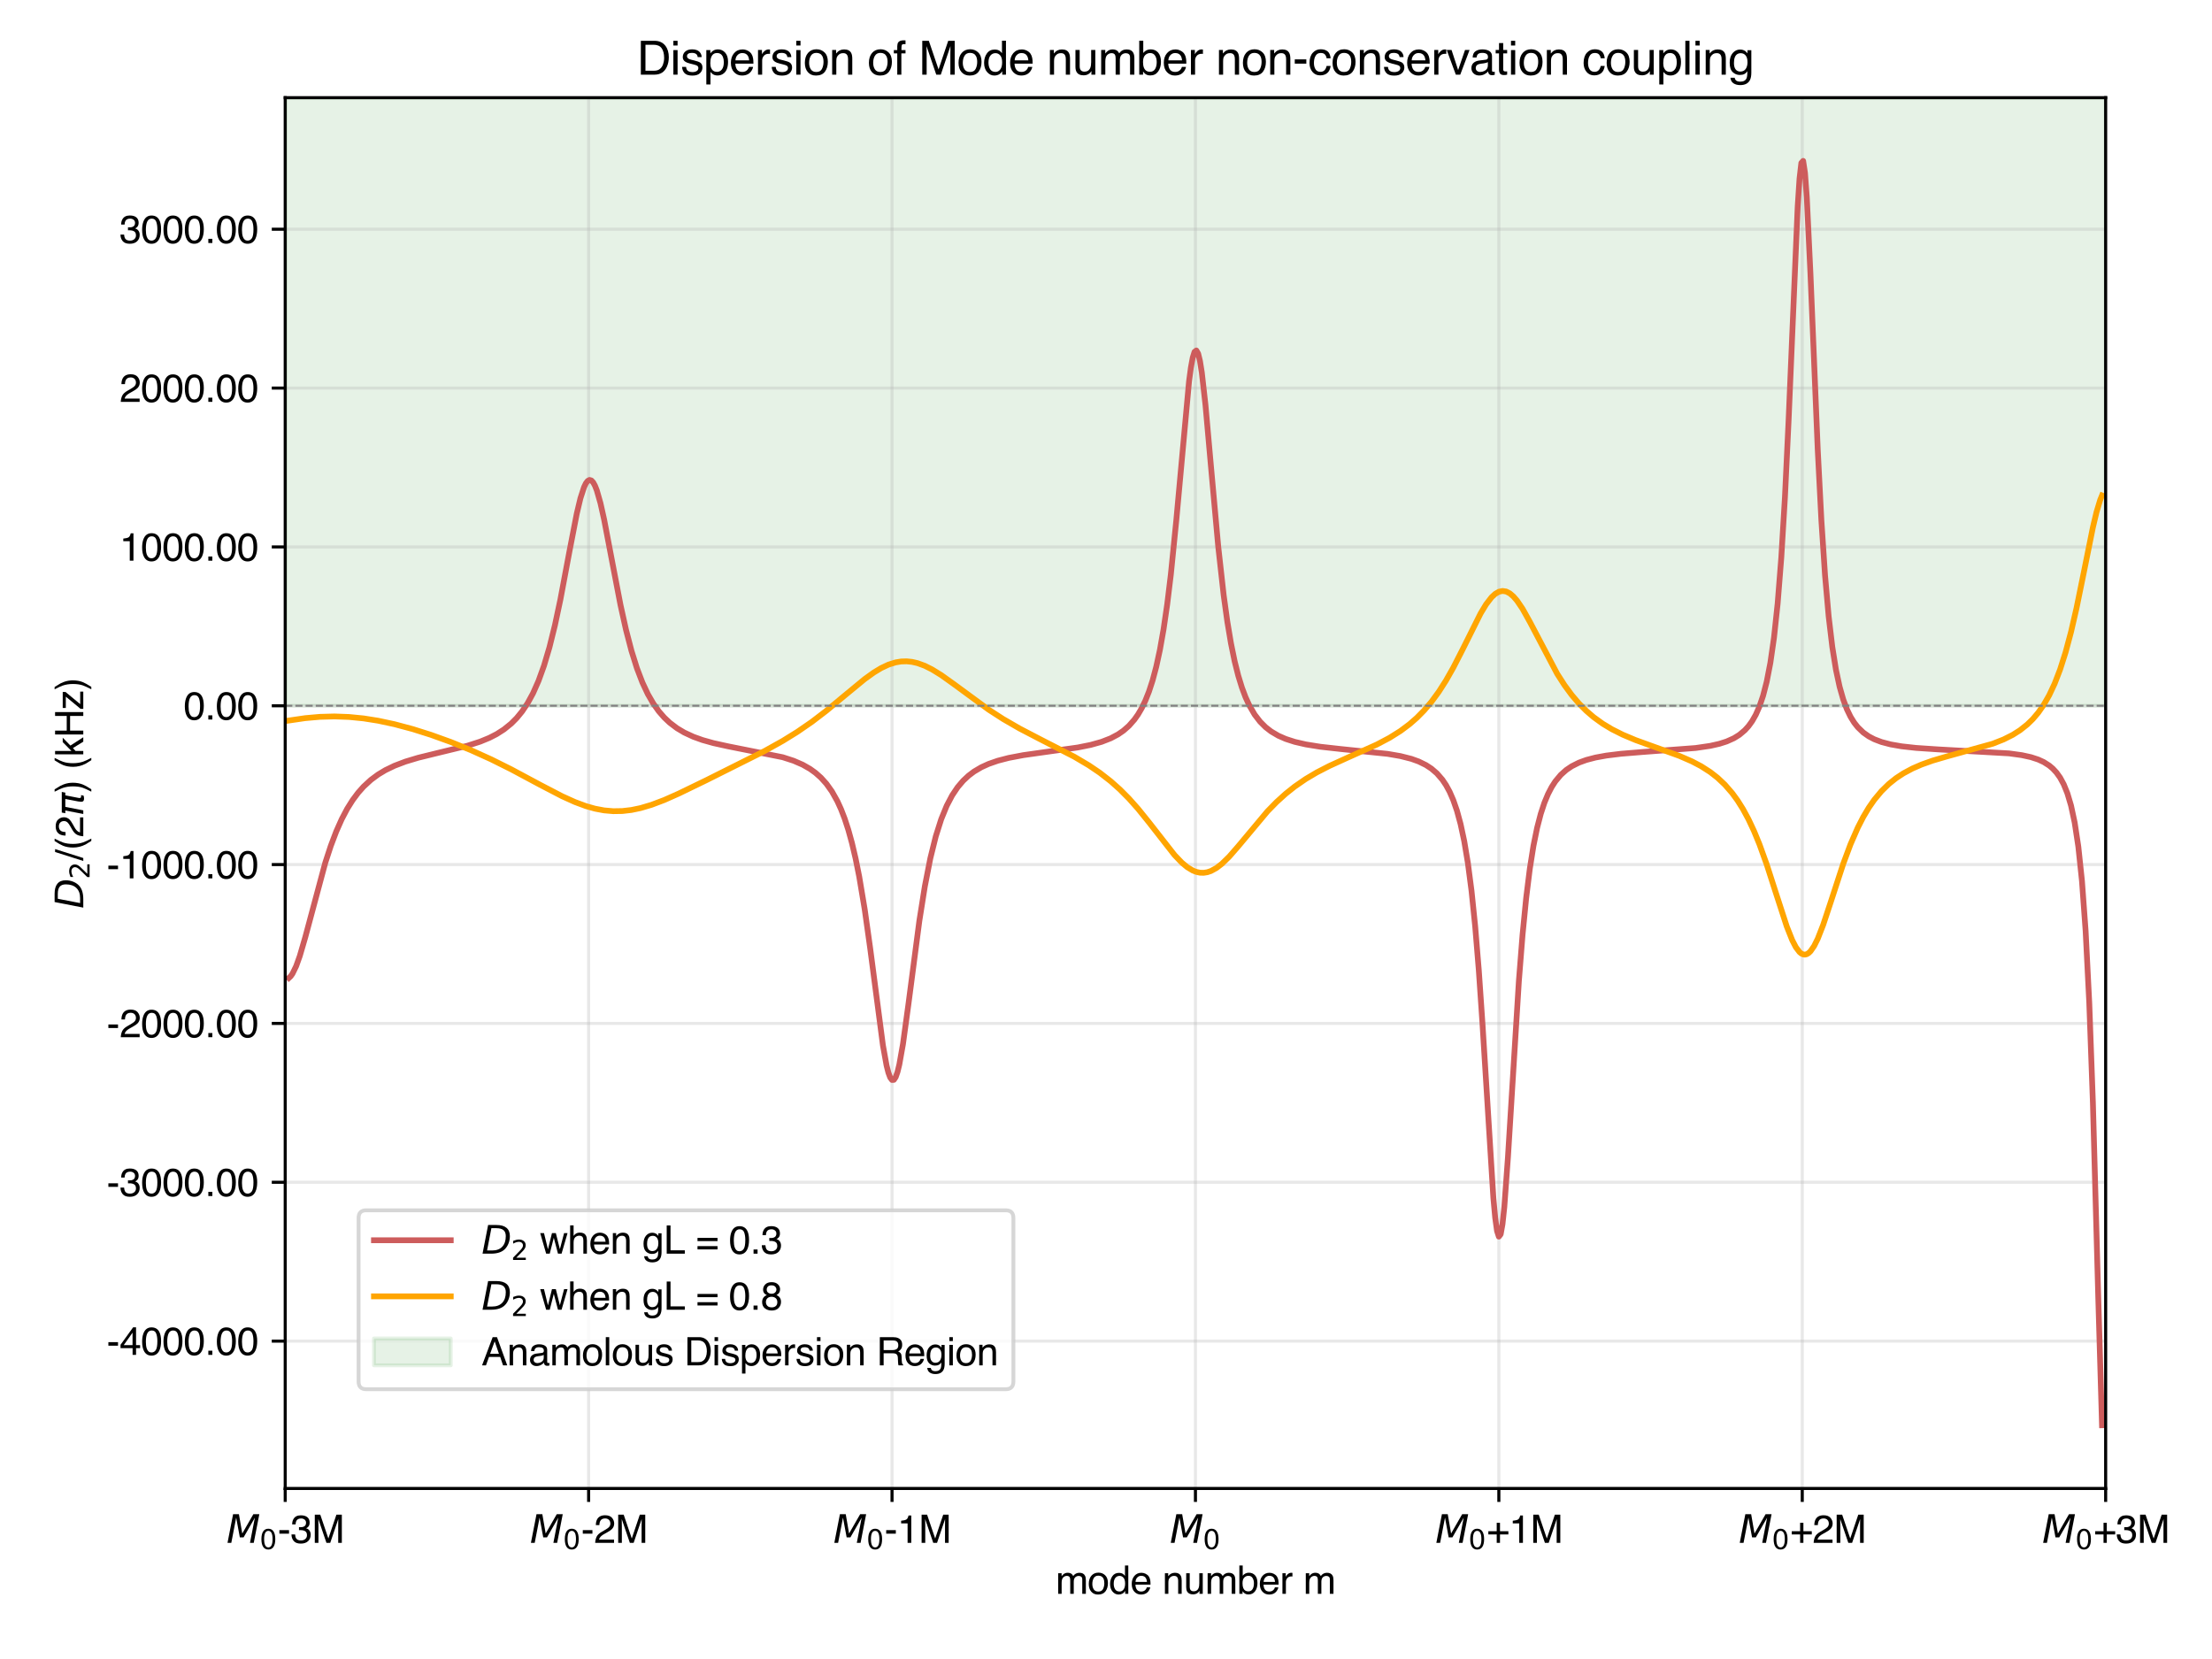 <?xml version="1.0" encoding="utf-8" standalone="no"?>
<!DOCTYPE svg PUBLIC "-//W3C//DTD SVG 1.1//EN"
  "http://www.w3.org/Graphics/SVG/1.1/DTD/svg11.dtd">
<svg xmlns:xlink="http://www.w3.org/1999/xlink" width="576pt" height="432pt" viewBox="0 0 576 432" xmlns="http://www.w3.org/2000/svg" version="1.1">
 <defs>
  <style type="text/css">*{stroke-linejoin: round; stroke-linecap: butt}</style>
 </defs>
 <g id="figure_1">
  <g id="patch_1">
   <path d="M 0 432 
L 576 432 
L 576 0 
L 0 0 
z
" style="fill: #ffffff"/>
  </g>
  <g id="axes_1">
   <g id="patch_2">
    <path d="M 74.27 387.592 
L 548.309 387.592 
L 548.309 25.44 
L 74.27 25.44 
z
" style="fill: #ffffff"/>
   </g>
   <g id="patch_3">
    <path d="M 74.27 183.776 
L 548.309 183.776 
L 548.309 25.44 
L 74.27 25.44 
z
" clip-path="url(#p2572f953d2)" style="fill: #008000; opacity: 0.1; stroke: #008000; stroke-linejoin: miter"/>
   </g>
   <g id="matplotlib.axis_1">
    <g id="xtick_1">
     <g id="line2d_1">
      <path d="M 74.27 387.592 
L 74.27 25.44 
" clip-path="url(#p2572f953d2)" style="fill: none; stroke: #b0b0b0; stroke-opacity: 0.3; stroke-width: 0.8; stroke-linecap: square"/>
     </g>
     <g id="line2d_2">
      <defs>
       <path id="m44425505e7" d="M 0 0 
L 0 3.5 
" style="stroke: #000000; stroke-width: 0.8"/>
      </defs>
      <g>
       <use xlink:href="#m44425505e7" x="74.27" y="387.592" style="stroke: #000000; stroke-width: 0.8"/>
      </g>
     </g>
     <g id="text_1">
      <!-- $M_0$-3M -->
      <g transform="translate(58.97 401.765) scale(0.1 -0.1)">
       <defs>
        <path id="DejaVuSans-Oblique-4d" d="M 1081 4666 
L 2028 4666 
L 2572 1522 
L 4378 4666 
L 5350 4666 
L 4441 0 
L 3828 0 
L 4622 4091 
L 2791 897 
L 2175 897 
L 1581 4103 
L 788 0 
L 172 0 
L 1081 4666 
z
" transform="scale(0.016)"/>
        <path id="DejaVuSans-30" d="M 2034 4250 
Q 1547 4250 1301 3770 
Q 1056 3291 1056 2328 
Q 1056 1369 1301 889 
Q 1547 409 2034 409 
Q 2525 409 2770 889 
Q 3016 1369 3016 2328 
Q 3016 3291 2770 3770 
Q 2525 4250 2034 4250 
z
M 2034 4750 
Q 2819 4750 3233 4129 
Q 3647 3509 3647 2328 
Q 3647 1150 3233 529 
Q 2819 -91 2034 -91 
Q 1250 -91 836 529 
Q 422 1150 422 2328 
Q 422 3509 836 4129 
Q 1250 4750 2034 4750 
z
" transform="scale(0.016)"/>
        <path id="Helvetica-2d" d="M 266 2072 
L 1834 2072 
L 1834 1494 
L 266 1494 
L 266 2072 
z
" transform="scale(0.016)"/>
        <path id="Helvetica-33" d="M 1663 -122 
Q 869 -122 511 314 
Q 153 750 153 1375 
L 741 1375 
Q 778 941 903 744 
Q 1122 391 1694 391 
Q 2138 391 2406 628 
Q 2675 866 2675 1241 
Q 2675 1703 2392 1887 
Q 2109 2072 1606 2072 
Q 1550 2072 1492 2070 
Q 1434 2069 1375 2066 
L 1375 2563 
Q 1463 2553 1522 2550 
Q 1581 2547 1650 2547 
Q 1966 2547 2169 2647 
Q 2525 2822 2525 3272 
Q 2525 3606 2287 3787 
Q 2050 3969 1734 3969 
Q 1172 3969 956 3594 
Q 838 3388 822 3006 
L 266 3006 
Q 266 3506 466 3856 
Q 809 4481 1675 4481 
Q 2359 4481 2734 4176 
Q 3109 3872 3109 3294 
Q 3109 2881 2888 2625 
Q 2750 2466 2531 2375 
Q 2884 2278 3082 2001 
Q 3281 1725 3281 1325 
Q 3281 684 2859 281 
Q 2438 -122 1663 -122 
z
" transform="scale(0.016)"/>
        <path id="Helvetica-4d" d="M 472 4591 
L 1363 4591 
L 2681 709 
L 3991 4591 
L 4872 4591 
L 4872 0 
L 4281 0 
L 4281 2709 
Q 4281 2850 4287 3175 
Q 4294 3500 4294 3872 
L 2984 0 
L 2369 0 
L 1050 3872 
L 1050 3731 
Q 1050 3563 1058 3217 
Q 1066 2872 1066 2709 
L 1066 0 
L 472 0 
L 472 4591 
z
" transform="scale(0.016)"/>
       </defs>
       <use xlink:href="#DejaVuSans-Oblique-4d" transform="translate(0 0.094)"/>
       <use xlink:href="#DejaVuSans-30" transform="translate(86.279 -16.312) scale(0.7)"/>
       <use xlink:href="#Helvetica-2d" transform="translate(133.55 0.094)"/>
       <use xlink:href="#Helvetica-33" transform="translate(166.851 0.094)"/>
       <use xlink:href="#Helvetica-4d" transform="translate(222.466 0.094)"/>
      </g>
     </g>
    </g>
    <g id="xtick_2">
     <g id="line2d_3">
      <path d="M 153.277 387.592 
L 153.277 25.44 
" clip-path="url(#p2572f953d2)" style="fill: none; stroke: #b0b0b0; stroke-opacity: 0.3; stroke-width: 0.8; stroke-linecap: square"/>
     </g>
     <g id="line2d_4">
      <g>
       <use xlink:href="#m44425505e7" x="153.277" y="387.592" style="stroke: #000000; stroke-width: 0.8"/>
      </g>
     </g>
     <g id="text_2">
      <!-- $M_0$-2M -->
      <g transform="translate(137.977 401.765) scale(0.1 -0.1)">
       <defs>
        <path id="Helvetica-32" d="M 200 0 
Q 231 578 439 1006 
Q 647 1434 1250 1784 
L 1850 2131 
Q 2253 2366 2416 2531 
Q 2672 2791 2672 3125 
Q 2672 3516 2437 3745 
Q 2203 3975 1813 3975 
Q 1234 3975 1013 3538 
Q 894 3303 881 2888 
L 309 2888 
Q 319 3472 525 3841 
Q 891 4491 1816 4491 
Q 2584 4491 2939 4075 
Q 3294 3659 3294 3150 
Q 3294 2613 2916 2231 
Q 2697 2009 2131 1694 
L 1703 1456 
Q 1397 1288 1222 1134 
Q 909 863 828 531 
L 3272 531 
L 3272 0 
L 200 0 
z
" transform="scale(0.016)"/>
       </defs>
       <use xlink:href="#DejaVuSans-Oblique-4d" transform="translate(0 0.094)"/>
       <use xlink:href="#DejaVuSans-30" transform="translate(86.279 -16.312) scale(0.7)"/>
       <use xlink:href="#Helvetica-2d" transform="translate(133.55 0.094)"/>
       <use xlink:href="#Helvetica-32" transform="translate(166.851 0.094)"/>
       <use xlink:href="#Helvetica-4d" transform="translate(222.466 0.094)"/>
      </g>
     </g>
    </g>
    <g id="xtick_3">
     <g id="line2d_5">
      <path d="M 232.283 387.592 
L 232.283 25.44 
" clip-path="url(#p2572f953d2)" style="fill: none; stroke: #b0b0b0; stroke-opacity: 0.3; stroke-width: 0.8; stroke-linecap: square"/>
     </g>
     <g id="line2d_6">
      <g>
       <use xlink:href="#m44425505e7" x="232.283" y="387.592" style="stroke: #000000; stroke-width: 0.8"/>
      </g>
     </g>
     <g id="text_3">
      <!-- $M_0$-1M -->
      <g transform="translate(216.983 401.765) scale(0.1 -0.1)">
       <defs>
        <path id="Helvetica-31" d="M 613 3169 
L 613 3600 
Q 1222 3659 1462 3798 
Q 1703 3938 1822 4456 
L 2266 4456 
L 2266 0 
L 1666 0 
L 1666 3169 
L 613 3169 
z
" transform="scale(0.016)"/>
       </defs>
       <use xlink:href="#DejaVuSans-Oblique-4d" transform="translate(0 0.094)"/>
       <use xlink:href="#DejaVuSans-30" transform="translate(86.279 -16.312) scale(0.7)"/>
       <use xlink:href="#Helvetica-2d" transform="translate(133.55 0.094)"/>
       <use xlink:href="#Helvetica-31" transform="translate(166.851 0.094)"/>
       <use xlink:href="#Helvetica-4d" transform="translate(222.466 0.094)"/>
      </g>
     </g>
    </g>
    <g id="xtick_4">
     <g id="line2d_7">
      <path d="M 311.29 387.592 
L 311.29 25.44 
" clip-path="url(#p2572f953d2)" style="fill: none; stroke: #b0b0b0; stroke-opacity: 0.3; stroke-width: 0.8; stroke-linecap: square"/>
     </g>
     <g id="line2d_8">
      <g>
       <use xlink:href="#m44425505e7" x="311.29" y="387.592" style="stroke: #000000; stroke-width: 0.8"/>
      </g>
     </g>
     <g id="text_4">
      <!-- $M_0$ -->
      <g transform="translate(304.59 401.765) scale(0.1 -0.1)">
       <use xlink:href="#DejaVuSans-Oblique-4d" transform="translate(0 0.094)"/>
       <use xlink:href="#DejaVuSans-30" transform="translate(86.279 -16.312) scale(0.7)"/>
      </g>
     </g>
    </g>
    <g id="xtick_5">
     <g id="line2d_9">
      <path d="M 390.296 387.592 
L 390.296 25.44 
" clip-path="url(#p2572f953d2)" style="fill: none; stroke: #b0b0b0; stroke-opacity: 0.3; stroke-width: 0.8; stroke-linecap: square"/>
     </g>
     <g id="line2d_10">
      <g>
       <use xlink:href="#m44425505e7" x="390.296" y="387.592" style="stroke: #000000; stroke-width: 0.8"/>
      </g>
     </g>
     <g id="text_5">
      <!-- $M_0$+1M -->
      <g transform="translate(373.746 401.765) scale(0.1 -0.1)">
       <defs>
        <path id="Helvetica-2b" d="M 288 1369 
L 288 1894 
L 1650 1894 
L 1650 3266 
L 2184 3266 
L 2184 1894 
L 3547 1894 
L 3547 1369 
L 2184 1369 
L 2184 0 
L 1650 0 
L 1650 1369 
L 288 1369 
z
" transform="scale(0.016)"/>
       </defs>
       <use xlink:href="#DejaVuSans-Oblique-4d" transform="translate(0 0.094)"/>
       <use xlink:href="#DejaVuSans-30" transform="translate(86.279 -16.312) scale(0.7)"/>
       <use xlink:href="#Helvetica-2b" transform="translate(133.55 0.094)"/>
       <use xlink:href="#Helvetica-31" transform="translate(191.948 0.094)"/>
       <use xlink:href="#Helvetica-4d" transform="translate(247.563 0.094)"/>
      </g>
     </g>
    </g>
    <g id="xtick_6">
     <g id="line2d_11">
      <path d="M 469.303 387.592 
L 469.303 25.44 
" clip-path="url(#p2572f953d2)" style="fill: none; stroke: #b0b0b0; stroke-opacity: 0.3; stroke-width: 0.8; stroke-linecap: square"/>
     </g>
     <g id="line2d_12">
      <g>
       <use xlink:href="#m44425505e7" x="469.303" y="387.592" style="stroke: #000000; stroke-width: 0.8"/>
      </g>
     </g>
     <g id="text_6">
      <!-- $M_0$+2M -->
      <g transform="translate(452.753 401.765) scale(0.1 -0.1)">
       <use xlink:href="#DejaVuSans-Oblique-4d" transform="translate(0 0.094)"/>
       <use xlink:href="#DejaVuSans-30" transform="translate(86.279 -16.312) scale(0.7)"/>
       <use xlink:href="#Helvetica-2b" transform="translate(133.55 0.094)"/>
       <use xlink:href="#Helvetica-32" transform="translate(191.948 0.094)"/>
       <use xlink:href="#Helvetica-4d" transform="translate(247.563 0.094)"/>
      </g>
     </g>
    </g>
    <g id="xtick_7">
     <g id="line2d_13">
      <path d="M 548.309 387.592 
L 548.309 25.44 
" clip-path="url(#p2572f953d2)" style="fill: none; stroke: #b0b0b0; stroke-opacity: 0.3; stroke-width: 0.8; stroke-linecap: square"/>
     </g>
     <g id="line2d_14">
      <g>
       <use xlink:href="#m44425505e7" x="548.309" y="387.592" style="stroke: #000000; stroke-width: 0.8"/>
      </g>
     </g>
     <g id="text_7">
      <!-- $M_0$+3M -->
      <g transform="translate(531.759 401.765) scale(0.1 -0.1)">
       <use xlink:href="#DejaVuSans-Oblique-4d" transform="translate(0 0.094)"/>
       <use xlink:href="#DejaVuSans-30" transform="translate(86.279 -16.312) scale(0.7)"/>
       <use xlink:href="#Helvetica-2b" transform="translate(133.55 0.094)"/>
       <use xlink:href="#Helvetica-33" transform="translate(191.948 0.094)"/>
       <use xlink:href="#Helvetica-4d" transform="translate(247.563 0.094)"/>
      </g>
     </g>
    </g>
    <g id="text_8">
     <!-- mode number m -->
     <g transform="translate(274.889 415.023) scale(0.1 -0.1)">
      <defs>
       <path id="Helvetica-6d" d="M 413 3347 
L 969 3347 
L 969 2872 
Q 1169 3119 1331 3231 
Q 1609 3422 1963 3422 
Q 2363 3422 2606 3225 
Q 2744 3113 2856 2894 
Q 3044 3163 3297 3292 
Q 3550 3422 3866 3422 
Q 4541 3422 4784 2934 
Q 4916 2672 4916 2228 
L 4916 0 
L 4331 0 
L 4331 2325 
Q 4331 2659 4164 2784 
Q 3997 2909 3756 2909 
Q 3425 2909 3186 2687 
Q 2947 2466 2947 1947 
L 2947 0 
L 2375 0 
L 2375 2184 
Q 2375 2525 2294 2681 
Q 2166 2916 1816 2916 
Q 1497 2916 1236 2669 
Q 975 2422 975 1775 
L 975 0 
L 413 0 
L 413 3347 
z
" transform="scale(0.016)"/>
       <path id="Helvetica-6f" d="M 1741 363 
Q 2300 363 2508 786 
Q 2716 1209 2716 1728 
Q 2716 2197 2566 2491 
Q 2328 2953 1747 2953 
Q 1231 2953 997 2559 
Q 763 2166 763 1609 
Q 763 1075 997 719 
Q 1231 363 1741 363 
z
M 1763 3444 
Q 2409 3444 2856 3012 
Q 3303 2581 3303 1744 
Q 3303 934 2909 406 
Q 2516 -122 1688 -122 
Q 997 -122 590 345 
Q 184 813 184 1600 
Q 184 2444 612 2944 
Q 1041 3444 1763 3444 
z
M 1744 3428 
L 1744 3428 
z
" transform="scale(0.016)"/>
       <path id="Helvetica-64" d="M 769 1634 
Q 769 1097 997 734 
Q 1225 372 1728 372 
Q 2119 372 2370 708 
Q 2622 1044 2622 1672 
Q 2622 2306 2362 2611 
Q 2103 2916 1722 2916 
Q 1297 2916 1033 2591 
Q 769 2266 769 1634 
z
M 1616 3406 
Q 2000 3406 2259 3244 
Q 2409 3150 2600 2916 
L 2600 4606 
L 3141 4606 
L 3141 0 
L 2634 0 
L 2634 466 
Q 2438 156 2169 18 
Q 1900 -119 1553 -119 
Q 994 -119 584 351 
Q 175 822 175 1603 
Q 175 2334 548 2870 
Q 922 3406 1616 3406 
z
" transform="scale(0.016)"/>
       <path id="Helvetica-65" d="M 1806 3422 
Q 2163 3422 2497 3255 
Q 2831 3088 3006 2822 
Q 3175 2569 3231 2231 
Q 3281 2000 3281 1494 
L 828 1494 
Q 844 984 1069 676 
Q 1294 369 1766 369 
Q 2206 369 2469 659 
Q 2619 828 2681 1050 
L 3234 1050 
Q 3213 866 3089 639 
Q 2966 413 2813 269 
Q 2556 19 2178 -69 
Q 1975 -119 1719 -119 
Q 1094 -119 659 336 
Q 225 791 225 1609 
Q 225 2416 662 2919 
Q 1100 3422 1806 3422 
z
M 2703 1941 
Q 2669 2306 2544 2525 
Q 2313 2931 1772 2931 
Q 1384 2931 1121 2651 
Q 859 2372 844 1941 
L 2703 1941 
z
M 1753 3428 
L 1753 3428 
z
" transform="scale(0.016)"/>
       <path id="Helvetica-20" transform="scale(0.016)"/>
       <path id="Helvetica-6e" d="M 413 3347 
L 947 3347 
L 947 2872 
Q 1184 3166 1450 3294 
Q 1716 3422 2041 3422 
Q 2753 3422 3003 2925 
Q 3141 2653 3141 2147 
L 3141 0 
L 2569 0 
L 2569 2109 
Q 2569 2416 2478 2603 
Q 2328 2916 1934 2916 
Q 1734 2916 1606 2875 
Q 1375 2806 1200 2600 
Q 1059 2434 1017 2257 
Q 975 2081 975 1753 
L 975 0 
L 413 0 
L 413 3347 
z
M 1734 3428 
L 1734 3428 
z
" transform="scale(0.016)"/>
       <path id="Helvetica-75" d="M 975 3347 
L 975 1125 
Q 975 869 1056 706 
Q 1206 406 1616 406 
Q 2203 406 2416 931 
Q 2531 1213 2531 1703 
L 2531 3347 
L 3094 3347 
L 3094 0 
L 2563 0 
L 2569 494 
Q 2459 303 2297 172 
Q 1975 -91 1516 -91 
Q 800 -91 541 388 
Q 400 644 400 1072 
L 400 3347 
L 975 3347 
z
M 1747 3428 
L 1747 3428 
z
" transform="scale(0.016)"/>
       <path id="Helvetica-62" d="M 369 4606 
L 916 4606 
L 916 2941 
Q 1100 3181 1356 3307 
Q 1613 3434 1913 3434 
Q 2538 3434 2927 3004 
Q 3316 2575 3316 1738 
Q 3316 944 2931 419 
Q 2547 -106 1866 -106 
Q 1484 -106 1222 78 
Q 1066 188 888 428 
L 888 0 
L 369 0 
L 369 4606 
z
M 1831 391 
Q 2288 391 2514 753 
Q 2741 1116 2741 1709 
Q 2741 2238 2514 2584 
Q 2288 2931 1847 2931 
Q 1463 2931 1173 2647 
Q 884 2363 884 1709 
Q 884 1238 1003 944 
Q 1225 391 1831 391 
z
" transform="scale(0.016)"/>
       <path id="Helvetica-72" d="M 428 3347 
L 963 3347 
L 963 2769 
Q 1028 2938 1284 3180 
Q 1541 3422 1875 3422 
Q 1891 3422 1928 3419 
Q 1966 3416 2056 3406 
L 2056 2813 
Q 2006 2822 1964 2825 
Q 1922 2828 1872 2828 
Q 1447 2828 1219 2554 
Q 991 2281 991 1925 
L 991 0 
L 428 0 
L 428 3347 
z
" transform="scale(0.016)"/>
      </defs>
      <use xlink:href="#Helvetica-6d"/>
      <use xlink:href="#Helvetica-6f" transform="translate(83.301 0)"/>
      <use xlink:href="#Helvetica-64" transform="translate(138.916 0)"/>
      <use xlink:href="#Helvetica-65" transform="translate(194.531 0)"/>
      <use xlink:href="#Helvetica-20" transform="translate(250.146 0)"/>
      <use xlink:href="#Helvetica-6e" transform="translate(277.93 0)"/>
      <use xlink:href="#Helvetica-75" transform="translate(333.545 0)"/>
      <use xlink:href="#Helvetica-6d" transform="translate(389.16 0)"/>
      <use xlink:href="#Helvetica-62" transform="translate(472.461 0)"/>
      <use xlink:href="#Helvetica-65" transform="translate(528.076 0)"/>
      <use xlink:href="#Helvetica-72" transform="translate(583.691 0)"/>
      <use xlink:href="#Helvetica-20" transform="translate(616.992 0)"/>
      <use xlink:href="#Helvetica-6d" transform="translate(644.775 0)"/>
     </g>
    </g>
   </g>
   <g id="matplotlib.axis_2">
    <g id="ytick_1">
     <g id="line2d_15">
      <path d="M 74.27 349.219 
L 548.309 349.219 
" clip-path="url(#p2572f953d2)" style="fill: none; stroke: #b0b0b0; stroke-opacity: 0.3; stroke-width: 0.8; stroke-linecap: square"/>
     </g>
     <g id="line2d_16">
      <defs>
       <path id="m40e9606c88" d="M 0 0 
L -3.5 0 
" style="stroke: #000000; stroke-width: 0.8"/>
      </defs>
      <g>
       <use xlink:href="#m40e9606c88" x="74.27" y="349.219" style="stroke: #000000; stroke-width: 0.8"/>
      </g>
     </g>
     <g id="text_9">
      <!-- -4000.00 -->
      <g transform="translate(27.797 352.806) scale(0.1 -0.1)">
       <defs>
        <path id="Helvetica-34" d="M 2116 1584 
L 2116 3613 
L 681 1584 
L 2116 1584 
z
M 2125 0 
L 2125 1094 
L 163 1094 
L 163 1644 
L 2213 4488 
L 2688 4488 
L 2688 1584 
L 3347 1584 
L 3347 1094 
L 2688 1094 
L 2688 0 
L 2125 0 
z
" transform="scale(0.016)"/>
        <path id="Helvetica-30" d="M 1731 4475 
Q 2600 4475 2988 3759 
Q 3288 3206 3288 2244 
Q 3288 1331 3016 734 
Q 2622 -122 1728 -122 
Q 922 -122 528 578 
Q 200 1163 200 2147 
Q 200 2909 397 3456 
Q 766 4475 1731 4475 
z
M 1725 391 
Q 2163 391 2422 778 
Q 2681 1166 2681 2222 
Q 2681 2984 2493 3476 
Q 2306 3969 1766 3969 
Q 1269 3969 1039 3501 
Q 809 3034 809 2125 
Q 809 1441 956 1025 
Q 1181 391 1725 391 
z
" transform="scale(0.016)"/>
        <path id="Helvetica-2e" d="M 547 681 
L 1200 681 
L 1200 0 
L 547 0 
L 547 681 
z
" transform="scale(0.016)"/>
       </defs>
       <use xlink:href="#Helvetica-2d"/>
       <use xlink:href="#Helvetica-34" transform="translate(33.301 0)"/>
       <use xlink:href="#Helvetica-30" transform="translate(88.916 0)"/>
       <use xlink:href="#Helvetica-30" transform="translate(144.531 0)"/>
       <use xlink:href="#Helvetica-30" transform="translate(200.146 0)"/>
       <use xlink:href="#Helvetica-2e" transform="translate(255.762 0)"/>
       <use xlink:href="#Helvetica-30" transform="translate(283.545 0)"/>
       <use xlink:href="#Helvetica-30" transform="translate(339.16 0)"/>
      </g>
     </g>
    </g>
    <g id="ytick_2">
     <g id="line2d_17">
      <path d="M 74.27 307.858 
L 548.309 307.858 
" clip-path="url(#p2572f953d2)" style="fill: none; stroke: #b0b0b0; stroke-opacity: 0.3; stroke-width: 0.8; stroke-linecap: square"/>
     </g>
     <g id="line2d_18">
      <g>
       <use xlink:href="#m40e9606c88" x="74.27" y="307.858" style="stroke: #000000; stroke-width: 0.8"/>
      </g>
     </g>
     <g id="text_10">
      <!-- -3000.00 -->
      <g transform="translate(27.797 311.445) scale(0.1 -0.1)">
       <use xlink:href="#Helvetica-2d"/>
       <use xlink:href="#Helvetica-33" transform="translate(33.301 0)"/>
       <use xlink:href="#Helvetica-30" transform="translate(88.916 0)"/>
       <use xlink:href="#Helvetica-30" transform="translate(144.531 0)"/>
       <use xlink:href="#Helvetica-30" transform="translate(200.146 0)"/>
       <use xlink:href="#Helvetica-2e" transform="translate(255.762 0)"/>
       <use xlink:href="#Helvetica-30" transform="translate(283.545 0)"/>
       <use xlink:href="#Helvetica-30" transform="translate(339.16 0)"/>
      </g>
     </g>
    </g>
    <g id="ytick_3">
     <g id="line2d_19">
      <path d="M 74.27 266.498 
L 548.309 266.498 
" clip-path="url(#p2572f953d2)" style="fill: none; stroke: #b0b0b0; stroke-opacity: 0.3; stroke-width: 0.8; stroke-linecap: square"/>
     </g>
     <g id="line2d_20">
      <g>
       <use xlink:href="#m40e9606c88" x="74.27" y="266.498" style="stroke: #000000; stroke-width: 0.8"/>
      </g>
     </g>
     <g id="text_11">
      <!-- -2000.00 -->
      <g transform="translate(27.797 270.084) scale(0.1 -0.1)">
       <use xlink:href="#Helvetica-2d"/>
       <use xlink:href="#Helvetica-32" transform="translate(33.301 0)"/>
       <use xlink:href="#Helvetica-30" transform="translate(88.916 0)"/>
       <use xlink:href="#Helvetica-30" transform="translate(144.531 0)"/>
       <use xlink:href="#Helvetica-30" transform="translate(200.146 0)"/>
       <use xlink:href="#Helvetica-2e" transform="translate(255.762 0)"/>
       <use xlink:href="#Helvetica-30" transform="translate(283.545 0)"/>
       <use xlink:href="#Helvetica-30" transform="translate(339.16 0)"/>
      </g>
     </g>
    </g>
    <g id="ytick_4">
     <g id="line2d_21">
      <path d="M 74.27 225.137 
L 548.309 225.137 
" clip-path="url(#p2572f953d2)" style="fill: none; stroke: #b0b0b0; stroke-opacity: 0.3; stroke-width: 0.8; stroke-linecap: square"/>
     </g>
     <g id="line2d_22">
      <g>
       <use xlink:href="#m40e9606c88" x="74.27" y="225.137" style="stroke: #000000; stroke-width: 0.8"/>
      </g>
     </g>
     <g id="text_12">
      <!-- -1000.00 -->
      <g transform="translate(27.797 228.724) scale(0.1 -0.1)">
       <use xlink:href="#Helvetica-2d"/>
       <use xlink:href="#Helvetica-31" transform="translate(33.301 0)"/>
       <use xlink:href="#Helvetica-30" transform="translate(88.916 0)"/>
       <use xlink:href="#Helvetica-30" transform="translate(144.531 0)"/>
       <use xlink:href="#Helvetica-30" transform="translate(200.146 0)"/>
       <use xlink:href="#Helvetica-2e" transform="translate(255.762 0)"/>
       <use xlink:href="#Helvetica-30" transform="translate(283.545 0)"/>
       <use xlink:href="#Helvetica-30" transform="translate(339.16 0)"/>
      </g>
     </g>
    </g>
    <g id="ytick_5">
     <g id="line2d_23">
      <path d="M 74.27 183.776 
L 548.309 183.776 
" clip-path="url(#p2572f953d2)" style="fill: none; stroke: #b0b0b0; stroke-opacity: 0.3; stroke-width: 0.8; stroke-linecap: square"/>
     </g>
     <g id="line2d_24">
      <g>
       <use xlink:href="#m40e9606c88" x="74.27" y="183.776" style="stroke: #000000; stroke-width: 0.8"/>
      </g>
     </g>
     <g id="text_13">
      <!-- 0.00 -->
      <g transform="translate(47.809 187.363) scale(0.1 -0.1)">
       <use xlink:href="#Helvetica-30"/>
       <use xlink:href="#Helvetica-2e" transform="translate(55.615 0)"/>
       <use xlink:href="#Helvetica-30" transform="translate(83.398 0)"/>
       <use xlink:href="#Helvetica-30" transform="translate(139.014 0)"/>
      </g>
     </g>
    </g>
    <g id="ytick_6">
     <g id="line2d_25">
      <path d="M 74.27 142.416 
L 548.309 142.416 
" clip-path="url(#p2572f953d2)" style="fill: none; stroke: #b0b0b0; stroke-opacity: 0.3; stroke-width: 0.8; stroke-linecap: square"/>
     </g>
     <g id="line2d_26">
      <g>
       <use xlink:href="#m40e9606c88" x="74.27" y="142.416" style="stroke: #000000; stroke-width: 0.8"/>
      </g>
     </g>
     <g id="text_14">
      <!-- 1000.00 -->
      <g transform="translate(31.126 146.003) scale(0.1 -0.1)">
       <use xlink:href="#Helvetica-31"/>
       <use xlink:href="#Helvetica-30" transform="translate(55.615 0)"/>
       <use xlink:href="#Helvetica-30" transform="translate(111.23 0)"/>
       <use xlink:href="#Helvetica-30" transform="translate(166.846 0)"/>
       <use xlink:href="#Helvetica-2e" transform="translate(222.461 0)"/>
       <use xlink:href="#Helvetica-30" transform="translate(250.244 0)"/>
       <use xlink:href="#Helvetica-30" transform="translate(305.859 0)"/>
      </g>
     </g>
    </g>
    <g id="ytick_7">
     <g id="line2d_27">
      <path d="M 74.27 101.055 
L 548.309 101.055 
" clip-path="url(#p2572f953d2)" style="fill: none; stroke: #b0b0b0; stroke-opacity: 0.3; stroke-width: 0.8; stroke-linecap: square"/>
     </g>
     <g id="line2d_28">
      <g>
       <use xlink:href="#m40e9606c88" x="74.27" y="101.055" style="stroke: #000000; stroke-width: 0.8"/>
      </g>
     </g>
     <g id="text_15">
      <!-- 2000.00 -->
      <g transform="translate(31.126 104.642) scale(0.1 -0.1)">
       <use xlink:href="#Helvetica-32"/>
       <use xlink:href="#Helvetica-30" transform="translate(55.615 0)"/>
       <use xlink:href="#Helvetica-30" transform="translate(111.23 0)"/>
       <use xlink:href="#Helvetica-30" transform="translate(166.846 0)"/>
       <use xlink:href="#Helvetica-2e" transform="translate(222.461 0)"/>
       <use xlink:href="#Helvetica-30" transform="translate(250.244 0)"/>
       <use xlink:href="#Helvetica-30" transform="translate(305.859 0)"/>
      </g>
     </g>
    </g>
    <g id="ytick_8">
     <g id="line2d_29">
      <path d="M 74.27 59.695 
L 548.309 59.695 
" clip-path="url(#p2572f953d2)" style="fill: none; stroke: #b0b0b0; stroke-opacity: 0.3; stroke-width: 0.8; stroke-linecap: square"/>
     </g>
     <g id="line2d_30">
      <g>
       <use xlink:href="#m40e9606c88" x="74.27" y="59.695" style="stroke: #000000; stroke-width: 0.8"/>
      </g>
     </g>
     <g id="text_16">
      <!-- 3000.00 -->
      <g transform="translate(31.126 63.281) scale(0.1 -0.1)">
       <use xlink:href="#Helvetica-33"/>
       <use xlink:href="#Helvetica-30" transform="translate(55.615 0)"/>
       <use xlink:href="#Helvetica-30" transform="translate(111.23 0)"/>
       <use xlink:href="#Helvetica-30" transform="translate(166.846 0)"/>
       <use xlink:href="#Helvetica-2e" transform="translate(222.461 0)"/>
       <use xlink:href="#Helvetica-30" transform="translate(250.244 0)"/>
       <use xlink:href="#Helvetica-30" transform="translate(305.859 0)"/>
      </g>
     </g>
    </g>
    <g id="text_17">
     <!-- $D_2$/(2$\pi$) (kHz) -->
     <g transform="translate(21.697 236.616) rotate(-90) scale(0.1 -0.1)">
      <defs>
       <path id="DejaVuSans-Oblique-44" d="M 1081 4666 
L 2438 4666 
Q 3519 4666 4070 4208 
Q 4622 3750 4622 2847 
Q 4622 2250 4412 1698 
Q 4203 1147 3834 769 
Q 3463 381 2891 190 
Q 2319 0 1538 0 
L 172 0 
L 1081 4666 
z
M 1613 4147 
L 909 519 
L 1734 519 
Q 2794 519 3375 1128 
Q 3956 1738 3956 2847 
Q 3956 3519 3581 3833 
Q 3206 4147 2406 4147 
L 1613 4147 
z
" transform="scale(0.016)"/>
       <path id="DejaVuSans-32" d="M 1228 531 
L 3431 531 
L 3431 0 
L 469 0 
L 469 531 
Q 828 903 1448 1529 
Q 2069 2156 2228 2338 
Q 2531 2678 2651 2914 
Q 2772 3150 2772 3378 
Q 2772 3750 2511 3984 
Q 2250 4219 1831 4219 
Q 1534 4219 1204 4116 
Q 875 4013 500 3803 
L 500 4441 
Q 881 4594 1212 4672 
Q 1544 4750 1819 4750 
Q 2544 4750 2975 4387 
Q 3406 4025 3406 3419 
Q 3406 3131 3298 2873 
Q 3191 2616 2906 2266 
Q 2828 2175 2409 1742 
Q 1991 1309 1228 531 
z
" transform="scale(0.016)"/>
       <path id="Helvetica-2f" d="M 1456 4591 
L 1931 4591 
L 475 0 
L 0 0 
L 1456 4591 
z
" transform="scale(0.016)"/>
       <path id="Helvetica-28" d="M 1894 4666 
Q 1403 3713 1256 3263 
Q 1034 2578 1034 1681 
Q 1034 775 1288 25 
Q 1444 -438 1903 -1306 
L 1525 -1306 
Q 1069 -594 959 -397 
Q 850 -200 722 138 
Q 547 600 478 1125 
Q 444 1397 444 1644 
Q 444 2569 734 3291 
Q 919 3750 1503 4666 
L 1894 4666 
z
" transform="scale(0.016)"/>
       <path id="DejaVuSans-Oblique-3c0" d="M 584 3500 
L 3938 3500 
L 3825 2925 
L 3384 2925 
L 2966 775 
Q 2922 550 2981 450 
Q 3038 353 3209 353 
Q 3256 353 3325 363 
Q 3397 369 3419 372 
L 3338 -44 
Q 3222 -84 3103 -103 
Q 2981 -122 2866 -122 
Q 2491 -122 2388 81 
Q 2284 288 2391 838 
L 2797 2925 
L 1506 2925 
L 938 0 
L 350 0 
L 919 2925 
L 472 2925 
L 584 3500 
z
" transform="scale(0.016)"/>
       <path id="Helvetica-29" d="M 222 -1306 
Q 719 -338 863 106 
Q 1081 778 1081 1681 
Q 1081 2584 828 3334 
Q 672 3797 213 4666 
L 591 4666 
Q 1072 3897 1173 3717 
Q 1275 3538 1394 3222 
Q 1544 2831 1608 2450 
Q 1672 2069 1672 1716 
Q 1672 791 1378 66 
Q 1194 -400 613 -1306 
L 222 -1306 
z
" transform="scale(0.016)"/>
       <path id="Helvetica-6b" d="M 400 4591 
L 941 4591 
L 941 1925 
L 2384 3347 
L 3103 3347 
L 1822 2094 
L 3175 0 
L 2456 0 
L 1413 1688 
L 941 1256 
L 941 0 
L 400 0 
L 400 4591 
z
" transform="scale(0.016)"/>
       <path id="Helvetica-48" d="M 503 4591 
L 1131 4591 
L 1131 2694 
L 3519 2694 
L 3519 4591 
L 4147 4591 
L 4147 0 
L 3519 0 
L 3519 2147 
L 1131 2147 
L 1131 0 
L 503 0 
L 503 4591 
z
" transform="scale(0.016)"/>
       <path id="Helvetica-7a" d="M 163 444 
L 2147 2844 
L 309 2844 
L 309 3347 
L 2903 3347 
L 2903 2888 
L 931 503 
L 2963 503 
L 2963 0 
L 163 0 
L 163 444 
z
M 1609 3428 
L 1609 3428 
z
" transform="scale(0.016)"/>
      </defs>
      <use xlink:href="#DejaVuSans-Oblique-44" transform="translate(0 0.094)"/>
      <use xlink:href="#DejaVuSans-32" transform="translate(77.002 -16.312) scale(0.7)"/>
      <use xlink:href="#Helvetica-2f" transform="translate(124.272 0.094)"/>
      <use xlink:href="#Helvetica-28" transform="translate(152.056 0.094)"/>
      <use xlink:href="#Helvetica-32" transform="translate(185.356 0.094)"/>
      <use xlink:href="#DejaVuSans-Oblique-3c0" transform="translate(240.972 0.094)"/>
      <use xlink:href="#Helvetica-29" transform="translate(301.177 0.094)"/>
      <use xlink:href="#Helvetica-20" transform="translate(334.478 0.094)"/>
      <use xlink:href="#Helvetica-28" transform="translate(362.261 0.094)"/>
      <use xlink:href="#Helvetica-6b" transform="translate(395.562 0.094)"/>
      <use xlink:href="#Helvetica-48" transform="translate(445.562 0.094)"/>
      <use xlink:href="#Helvetica-7a" transform="translate(517.778 0.094)"/>
      <use xlink:href="#Helvetica-29" transform="translate(567.778 0.094)"/>
     </g>
    </g>
   </g>
   <g id="line2d_31">
    <path d="M 75.219 254.663 
L 75.694 254.212 
L 76.168 253.54 
L 77.117 251.587 
L 78.066 248.943 
L 79.49 244.058 
L 84.709 224.633 
L 86.133 220.283 
L 87.556 216.522 
L 88.98 213.317 
L 90.403 210.613 
L 91.827 208.341 
L 93.251 206.434 
L 94.674 204.833 
L 96.572 203.082 
L 98.47 201.678 
L 100.368 200.539 
L 102.741 199.394 
L 105.588 198.313 
L 108.909 197.314 
L 113.655 196.149 
L 121.721 194.186 
L 125.043 193.117 
L 127.416 192.141 
L 129.314 191.168 
L 131.212 189.957 
L 133.11 188.424 
L 134.533 186.995 
L 135.957 185.256 
L 137.38 183.129 
L 138.804 180.516 
L 140.227 177.303 
L 141.651 173.361 
L 143.074 168.565 
L 144.498 162.824 
L 145.922 156.139 
L 148.294 143.526 
L 150.192 133.749 
L 151.141 129.766 
L 152.09 126.834 
L 152.565 125.852 
L 153.039 125.228 
L 153.514 124.978 
L 153.988 125.109 
L 154.463 125.618 
L 154.937 126.489 
L 155.412 127.702 
L 156.361 131.02 
L 157.31 135.268 
L 159.208 145.212 
L 161.581 157.558 
L 163.004 163.977 
L 164.428 169.445 
L 165.851 173.99 
L 167.275 177.713 
L 168.698 180.744 
L 170.122 183.205 
L 171.545 185.208 
L 172.969 186.843 
L 174.392 188.187 
L 176.29 189.625 
L 178.188 190.755 
L 180.561 191.854 
L 182.934 192.705 
L 185.781 193.504 
L 189.577 194.338 
L 203.812 197.18 
L 206.659 198.102 
L 209.032 199.133 
L 210.93 200.217 
L 212.353 201.242 
L 213.777 202.508 
L 215.201 204.09 
L 216.624 206.086 
L 218.048 208.627 
L 218.997 210.705 
L 219.946 213.163 
L 220.895 216.069 
L 221.844 219.503 
L 222.793 223.548 
L 223.742 228.279 
L 225.165 236.775 
L 226.589 246.894 
L 229.91 272.19 
L 230.859 277.444 
L 231.334 279.317 
L 231.809 280.593 
L 232.283 281.225 
L 232.758 281.19 
L 233.232 280.488 
L 233.707 279.147 
L 234.181 277.218 
L 235.13 271.881 
L 236.554 261.491 
L 239.401 239.776 
L 240.824 230.82 
L 242.248 223.545 
L 243.671 217.795 
L 245.095 213.311 
L 246.518 209.827 
L 247.942 207.114 
L 249.366 204.99 
L 250.789 203.315 
L 252.213 201.982 
L 253.636 200.911 
L 255.534 199.79 
L 257.432 198.925 
L 259.805 198.099 
L 262.652 197.36 
L 266.448 196.639 
L 272.142 195.834 
L 280.683 194.638 
L 284.005 193.971 
L 286.852 193.176 
L 289.225 192.251 
L 291.123 191.242 
L 292.546 190.259 
L 293.97 189.007 
L 295.393 187.39 
L 296.342 186.044 
L 297.291 184.425 
L 298.24 182.465 
L 299.189 180.081 
L 300.138 177.169 
L 301.088 173.601 
L 302.037 169.229 
L 302.986 163.881 
L 303.935 157.387 
L 304.884 149.606 
L 306.307 135.476 
L 309.629 99.279 
L 310.103 95.742 
L 310.578 93.146 
L 311.052 91.626 
L 311.527 91.265 
L 312.001 92.082 
L 312.476 94.032 
L 312.95 97.01 
L 313.899 105.414 
L 315.323 121.333 
L 317.221 142.266 
L 318.645 155.013 
L 319.594 161.867 
L 320.543 167.529 
L 321.492 172.166 
L 322.441 175.95 
L 323.39 179.036 
L 324.339 181.56 
L 325.288 183.63 
L 326.711 186.078 
L 328.135 187.931 
L 329.558 189.354 
L 330.982 190.459 
L 332.88 191.579 
L 334.778 192.411 
L 337.151 193.179 
L 339.998 193.837 
L 343.794 194.448 
L 349.013 195.031 
L 361.351 196.306 
L 364.672 196.881 
L 367.519 197.604 
L 369.417 198.285 
L 371.316 199.215 
L 372.739 200.15 
L 374.163 201.377 
L 375.586 203.018 
L 376.535 204.427 
L 377.484 206.172 
L 378.433 208.351 
L 379.382 211.095 
L 380.331 214.574 
L 381.28 219.011 
L 382.229 224.688 
L 383.178 231.946 
L 384.127 241.154 
L 385.076 252.626 
L 386.025 266.43 
L 388.873 311.98 
L 389.347 317.112 
L 389.822 320.544 
L 390.296 322.016 
L 390.771 321.412 
L 391.245 318.78 
L 391.72 314.326 
L 392.669 301.321 
L 395.516 255.417 
L 396.465 243.467 
L 397.414 233.822 
L 398.363 226.198 
L 399.312 220.229 
L 400.261 215.566 
L 401.21 211.914 
L 402.159 209.038 
L 403.108 206.757 
L 404.057 204.935 
L 405.006 203.467 
L 406.43 201.763 
L 407.853 200.493 
L 409.277 199.531 
L 411.175 198.58 
L 413.073 197.89 
L 415.445 197.268 
L 418.292 196.748 
L 422.088 196.279 
L 427.783 195.814 
L 441.544 194.776 
L 445.34 194.219 
L 447.712 193.685 
L 449.61 193.081 
L 451.508 192.23 
L 452.932 191.345 
L 454.355 190.146 
L 455.304 189.101 
L 456.253 187.788 
L 457.202 186.118 
L 458.152 183.972 
L 459.101 181.178 
L 460.05 177.498 
L 460.999 172.598 
L 461.948 166.017 
L 462.897 157.139 
L 463.846 145.207 
L 464.795 129.461 
L 465.744 109.554 
L 468.116 53.791 
L 468.591 46.544 
L 469.065 42.428 
L 469.54 41.901 
L 470.014 45.024 
L 470.489 51.442 
L 471.438 71.285 
L 473.336 117.081 
L 474.285 135.501 
L 475.234 149.795 
L 476.183 160.532 
L 477.132 168.501 
L 478.081 174.413 
L 479.03 178.826 
L 479.979 182.152 
L 480.928 184.688 
L 481.877 186.645 
L 482.826 188.171 
L 483.775 189.377 
L 485.199 190.748 
L 486.622 191.748 
L 488.046 192.494 
L 489.944 193.218 
L 492.317 193.841 
L 495.164 194.337 
L 498.96 194.758 
L 504.654 195.139 
L 523.16 196.181 
L 526.481 196.64 
L 528.854 197.161 
L 530.752 197.781 
L 532.176 198.436 
L 533.599 199.34 
L 534.548 200.141 
L 535.497 201.165 
L 536.446 202.493 
L 537.395 204.242 
L 538.344 206.582 
L 539.293 209.771 
L 540.242 214.194 
L 541.191 220.441 
L 542.14 229.4 
L 543.089 242.37 
L 544.038 261.065 
L 544.988 287.159 
L 546.411 338.767 
L 547.36 371.131 
L 547.36 371.131 
" clip-path="url(#p2572f953d2)" style="fill: none; stroke: #cd5c5c; stroke-width: 1.5; stroke-linecap: square"/>
   </g>
   <g id="line2d_32">
    <path d="M 75.219 187.623 
L 79.49 187 
L 83.286 186.664 
L 87.082 186.558 
L 90.878 186.696 
L 94.674 187.072 
L 98.47 187.672 
L 102.741 188.585 
L 107.486 189.855 
L 112.231 191.354 
L 117.451 193.238 
L 122.67 195.359 
L 127.89 197.723 
L 133.11 200.323 
L 140.702 204.388 
L 146.396 207.347 
L 149.718 208.848 
L 152.565 209.905 
L 154.937 210.575 
L 157.31 211.023 
L 159.682 211.23 
L 162.055 211.192 
L 164.428 210.916 
L 166.8 210.421 
L 169.647 209.577 
L 172.969 208.322 
L 176.765 206.635 
L 183.883 203.185 
L 199.067 195.58 
L 203.812 192.934 
L 207.608 190.585 
L 211.404 187.971 
L 215.201 185.069 
L 219.946 181.127 
L 225.165 176.826 
L 227.538 175.121 
L 229.436 173.974 
L 231.334 173.079 
L 233.232 172.482 
L 234.656 172.248 
L 236.079 172.205 
L 237.503 172.351 
L 238.926 172.68 
L 240.824 173.376 
L 242.722 174.328 
L 245.095 175.792 
L 248.417 178.163 
L 257.432 184.783 
L 261.228 187.233 
L 265.499 189.7 
L 270.719 192.419 
L 279.734 197.045 
L 283.531 199.288 
L 286.378 201.217 
L 289.225 203.433 
L 291.597 205.546 
L 293.97 207.931 
L 296.342 210.598 
L 299.189 214.127 
L 305.833 222.635 
L 307.731 224.618 
L 309.154 225.805 
L 310.578 226.669 
L 311.527 227.043 
L 312.476 227.247 
L 313.425 227.274 
L 314.374 227.126 
L 315.323 226.807 
L 316.746 226.03 
L 318.17 224.937 
L 320.068 223.087 
L 322.441 220.361 
L 330.033 211.285 
L 332.405 208.856 
L 334.778 206.703 
L 337.151 204.813 
L 339.998 202.85 
L 342.845 201.161 
L 346.166 199.449 
L 350.911 197.291 
L 358.504 193.885 
L 361.825 192.129 
L 364.672 190.344 
L 367.045 188.572 
L 368.943 186.911 
L 370.841 184.987 
L 372.739 182.753 
L 374.637 180.167 
L 376.535 177.201 
L 378.433 173.856 
L 380.806 169.223 
L 385.551 159.732 
L 386.974 157.375 
L 388.398 155.526 
L 389.347 154.648 
L 390.296 154.094 
L 391.245 153.884 
L 392.194 154.026 
L 393.143 154.511 
L 394.092 155.32 
L 395.041 156.42 
L 396.465 158.523 
L 398.363 161.923 
L 405.481 175.436 
L 407.379 178.395 
L 409.277 180.977 
L 411.175 183.201 
L 413.073 185.106 
L 414.971 186.735 
L 417.343 188.45 
L 419.716 189.879 
L 422.563 191.309 
L 425.885 192.706 
L 430.63 194.425 
L 437.273 196.821 
L 440.595 198.268 
L 442.967 199.518 
L 445.34 201.038 
L 447.238 202.519 
L 449.136 204.307 
L 451.034 206.487 
L 452.457 208.436 
L 453.881 210.705 
L 455.304 213.338 
L 456.728 216.374 
L 458.152 219.838 
L 460.05 225.106 
L 462.422 232.475 
L 465.269 241.242 
L 466.693 244.825 
L 467.642 246.653 
L 468.591 247.911 
L 469.065 248.302 
L 469.54 248.525 
L 470.014 248.578 
L 470.489 248.46 
L 470.963 248.172 
L 471.438 247.721 
L 472.387 246.357 
L 473.336 244.449 
L 474.76 240.802 
L 476.658 235.086 
L 479.979 224.922 
L 481.877 219.835 
L 483.775 215.492 
L 485.199 212.72 
L 486.622 210.33 
L 488.046 208.28 
L 489.944 205.999 
L 491.842 204.144 
L 493.74 202.629 
L 495.638 201.381 
L 498.011 200.111 
L 500.383 199.082 
L 503.23 198.068 
L 507.026 196.955 
L 518.889 193.668 
L 521.736 192.546 
L 524.109 191.353 
L 526.007 190.151 
L 527.905 188.646 
L 529.329 187.256 
L 530.752 185.577 
L 532.176 183.538 
L 533.599 181.054 
L 535.023 178.022 
L 536.446 174.329 
L 537.87 169.865 
L 539.293 164.548 
L 540.717 158.371 
L 542.615 149.072 
L 544.988 137.311 
L 545.937 133.322 
L 546.886 130.181 
L 547.36 129.015 
L 547.36 129.015 
" clip-path="url(#p2572f953d2)" style="fill: none; stroke: #ffa500; stroke-width: 1.5; stroke-linecap: square"/>
   </g>
   <g id="line2d_33">
    <path d="M 74.27 183.776 
L 548.309 183.776 
" clip-path="url(#p2572f953d2)" style="fill: none; stroke-dasharray: 1.85,0.8; stroke-dashoffset: 0; stroke: #808080; stroke-width: 0.5"/>
   </g>
   <g id="patch_4">
    <path d="M 74.27 387.592 
L 74.27 25.44 
" style="fill: none; stroke: #000000; stroke-width: 0.8; stroke-linejoin: miter; stroke-linecap: square"/>
   </g>
   <g id="patch_5">
    <path d="M 548.309 387.592 
L 548.309 25.44 
" style="fill: none; stroke: #000000; stroke-width: 0.8; stroke-linejoin: miter; stroke-linecap: square"/>
   </g>
   <g id="patch_6">
    <path d="M 74.27 387.592 
L 548.309 387.592 
" style="fill: none; stroke: #000000; stroke-width: 0.8; stroke-linejoin: miter; stroke-linecap: square"/>
   </g>
   <g id="patch_7">
    <path d="M 74.27 25.44 
L 548.309 25.44 
" style="fill: none; stroke: #000000; stroke-width: 0.8; stroke-linejoin: miter; stroke-linecap: square"/>
   </g>
   <g id="text_18">
    <!-- Dispersion of Mode number non-conservation coupling -->
    <g transform="translate(165.885 19.44) scale(0.12 -0.12)">
     <defs>
      <path id="Helvetica-44" d="M 2250 531 
Q 2566 531 2769 597 
Q 3131 719 3363 1066 
Q 3547 1344 3628 1778 
Q 3675 2038 3675 2259 
Q 3675 3113 3336 3584 
Q 2997 4056 2244 4056 
L 1141 4056 
L 1141 531 
L 2250 531 
z
M 516 4591 
L 2375 4591 
Q 3322 4591 3844 3919 
Q 4309 3313 4309 2366 
Q 4309 1634 4034 1044 
Q 3550 0 2369 0 
L 516 0 
L 516 4591 
z
" transform="scale(0.016)"/>
      <path id="Helvetica-69" d="M 413 3331 
L 984 3331 
L 984 0 
L 413 0 
L 413 3331 
z
M 413 4591 
L 984 4591 
L 984 3953 
L 413 3953 
L 413 4591 
z
" transform="scale(0.016)"/>
      <path id="Helvetica-73" d="M 747 1050 
Q 772 769 888 619 
Q 1100 347 1625 347 
Q 1938 347 2175 483 
Q 2413 619 2413 903 
Q 2413 1119 2222 1231 
Q 2100 1300 1741 1391 
L 1294 1503 
Q 866 1609 663 1741 
Q 300 1969 300 2372 
Q 300 2847 642 3140 
Q 984 3434 1563 3434 
Q 2319 3434 2653 2991 
Q 2863 2709 2856 2384 
L 2325 2384 
Q 2309 2575 2191 2731 
Q 1997 2953 1519 2953 
Q 1200 2953 1036 2831 
Q 872 2709 872 2509 
Q 872 2291 1088 2159 
Q 1213 2081 1456 2022 
L 1828 1931 
Q 2434 1784 2641 1647 
Q 2969 1431 2969 969 
Q 2969 522 2630 197 
Q 2291 -128 1597 -128 
Q 850 -128 539 211 
Q 228 550 206 1050 
L 747 1050 
z
M 1578 3428 
L 1578 3428 
z
" transform="scale(0.016)"/>
      <path id="Helvetica-70" d="M 1825 378 
Q 2219 378 2480 708 
Q 2741 1038 2741 1694 
Q 2741 2094 2625 2381 
Q 2406 2934 1825 2934 
Q 1241 2934 1025 2350 
Q 909 2038 909 1556 
Q 909 1169 1025 897 
Q 1244 378 1825 378 
z
M 369 3331 
L 916 3331 
L 916 2888 
Q 1084 3116 1284 3241 
Q 1569 3428 1953 3428 
Q 2522 3428 2919 2992 
Q 3316 2556 3316 1747 
Q 3316 653 2744 184 
Q 2381 -113 1900 -113 
Q 1522 -113 1266 53 
Q 1116 147 931 375 
L 931 -1334 
L 369 -1334 
L 369 3331 
z
" transform="scale(0.016)"/>
      <path id="Helvetica-66" d="M 553 3856 
Q 566 4206 675 4369 
Q 872 4656 1434 4656 
Q 1488 4656 1544 4653 
Q 1600 4650 1672 4644 
L 1672 4131 
Q 1584 4138 1545 4139 
Q 1506 4141 1472 4141 
Q 1216 4141 1166 4008 
Q 1116 3875 1116 3331 
L 1672 3331 
L 1672 2888 
L 1109 2888 
L 1109 0 
L 553 0 
L 553 2888 
L 88 2888 
L 88 3331 
L 553 3331 
L 553 3856 
z
" transform="scale(0.016)"/>
      <path id="Helvetica-63" d="M 1703 3444 
Q 2269 3444 2623 3169 
Q 2978 2894 3050 2222 
L 2503 2222 
Q 2453 2531 2275 2736 
Q 2097 2941 1703 2941 
Q 1166 2941 934 2416 
Q 784 2075 784 1575 
Q 784 1072 996 728 
Q 1209 384 1666 384 
Q 2016 384 2220 598 
Q 2425 813 2503 1184 
L 3050 1184 
Q 2956 519 2581 211 
Q 2206 -97 1622 -97 
Q 966 -97 575 383 
Q 184 863 184 1581 
Q 184 2463 612 2953 
Q 1041 3444 1703 3444 
z
M 1616 3428 
L 1616 3428 
z
" transform="scale(0.016)"/>
      <path id="Helvetica-76" d="M 688 3347 
L 1581 622 
L 2516 3347 
L 3131 3347 
L 1869 0 
L 1269 0 
L 34 3347 
L 688 3347 
z
" transform="scale(0.016)"/>
      <path id="Helvetica-61" d="M 844 891 
Q 844 647 1022 506 
Q 1200 366 1444 366 
Q 1741 366 2019 503 
Q 2488 731 2488 1250 
L 2488 1703 
Q 2384 1638 2221 1594 
Q 2059 1550 1903 1531 
L 1563 1488 
Q 1256 1447 1103 1359 
Q 844 1213 844 891 
z
M 2206 2028 
Q 2400 2053 2466 2191 
Q 2503 2266 2503 2406 
Q 2503 2694 2298 2823 
Q 2094 2953 1713 2953 
Q 1272 2953 1088 2716 
Q 984 2584 953 2325 
L 428 2325 
Q 444 2944 830 3186 
Q 1216 3428 1725 3428 
Q 2316 3428 2684 3203 
Q 3050 2978 3050 2503 
L 3050 575 
Q 3050 488 3086 434 
Q 3122 381 3238 381 
Q 3275 381 3322 386 
Q 3369 391 3422 400 
L 3422 -16 
Q 3291 -53 3222 -62 
Q 3153 -72 3034 -72 
Q 2744 -72 2613 134 
Q 2544 244 2516 444 
Q 2344 219 2022 53 
Q 1700 -113 1313 -113 
Q 847 -113 551 170 
Q 256 453 256 878 
Q 256 1344 547 1600 
Q 838 1856 1309 1916 
L 2206 2028 
z
M 1741 3428 
L 1741 3428 
z
" transform="scale(0.016)"/>
      <path id="Helvetica-74" d="M 525 4281 
L 1094 4281 
L 1094 3347 
L 1628 3347 
L 1628 2888 
L 1094 2888 
L 1094 703 
Q 1094 528 1213 469 
Q 1278 434 1431 434 
Q 1472 434 1519 436 
Q 1566 438 1628 444 
L 1628 0 
Q 1531 -28 1426 -40 
Q 1322 -53 1200 -53 
Q 806 -53 665 148 
Q 525 350 525 672 
L 525 2888 
L 72 2888 
L 72 3347 
L 525 3347 
L 525 4281 
z
" transform="scale(0.016)"/>
      <path id="Helvetica-6c" d="M 428 4591 
L 991 4591 
L 991 0 
L 428 0 
L 428 4591 
z
" transform="scale(0.016)"/>
      <path id="Helvetica-67" d="M 1594 3406 
Q 1988 3406 2281 3213 
Q 2441 3103 2606 2894 
L 2606 3316 
L 3125 3316 
L 3125 272 
Q 3125 -366 2938 -734 
Q 2588 -1416 1616 -1416 
Q 1075 -1416 706 -1173 
Q 338 -931 294 -416 
L 866 -416 
Q 906 -641 1028 -763 
Q 1219 -950 1628 -950 
Q 2275 -950 2475 -494 
Q 2594 -225 2584 466 
Q 2416 209 2178 84 
Q 1941 -41 1550 -41 
Q 1006 -41 598 345 
Q 191 731 191 1622 
Q 191 2463 602 2934 
Q 1013 3406 1594 3406 
z
M 2606 1688 
Q 2606 2309 2350 2609 
Q 2094 2909 1697 2909 
Q 1103 2909 884 2353 
Q 769 2056 769 1575 
Q 769 1009 998 714 
Q 1228 419 1616 419 
Q 2222 419 2469 966 
Q 2606 1275 2606 1688 
z
M 1659 3428 
L 1659 3428 
z
" transform="scale(0.016)"/>
     </defs>
     <use xlink:href="#Helvetica-44"/>
     <use xlink:href="#Helvetica-69" transform="translate(72.217 0)"/>
     <use xlink:href="#Helvetica-73" transform="translate(94.434 0)"/>
     <use xlink:href="#Helvetica-70" transform="translate(144.434 0)"/>
     <use xlink:href="#Helvetica-65" transform="translate(200.049 0)"/>
     <use xlink:href="#Helvetica-72" transform="translate(255.664 0)"/>
     <use xlink:href="#Helvetica-73" transform="translate(288.965 0)"/>
     <use xlink:href="#Helvetica-69" transform="translate(338.965 0)"/>
     <use xlink:href="#Helvetica-6f" transform="translate(361.182 0)"/>
     <use xlink:href="#Helvetica-6e" transform="translate(416.797 0)"/>
     <use xlink:href="#Helvetica-20" transform="translate(472.412 0)"/>
     <use xlink:href="#Helvetica-6f" transform="translate(500.195 0)"/>
     <use xlink:href="#Helvetica-66" transform="translate(555.811 0)"/>
     <use xlink:href="#Helvetica-20" transform="translate(583.594 0)"/>
     <use xlink:href="#Helvetica-4d" transform="translate(611.377 0)"/>
     <use xlink:href="#Helvetica-6f" transform="translate(694.678 0)"/>
     <use xlink:href="#Helvetica-64" transform="translate(750.293 0)"/>
     <use xlink:href="#Helvetica-65" transform="translate(805.908 0)"/>
     <use xlink:href="#Helvetica-20" transform="translate(861.523 0)"/>
     <use xlink:href="#Helvetica-6e" transform="translate(889.307 0)"/>
     <use xlink:href="#Helvetica-75" transform="translate(944.922 0)"/>
     <use xlink:href="#Helvetica-6d" transform="translate(1000.537 0)"/>
     <use xlink:href="#Helvetica-62" transform="translate(1083.838 0)"/>
     <use xlink:href="#Helvetica-65" transform="translate(1139.453 0)"/>
     <use xlink:href="#Helvetica-72" transform="translate(1195.068 0)"/>
     <use xlink:href="#Helvetica-20" transform="translate(1228.369 0)"/>
     <use xlink:href="#Helvetica-6e" transform="translate(1256.152 0)"/>
     <use xlink:href="#Helvetica-6f" transform="translate(1311.768 0)"/>
     <use xlink:href="#Helvetica-6e" transform="translate(1367.383 0)"/>
     <use xlink:href="#Helvetica-2d" transform="translate(1422.998 0)"/>
     <use xlink:href="#Helvetica-63" transform="translate(1456.299 0)"/>
     <use xlink:href="#Helvetica-6f" transform="translate(1506.299 0)"/>
     <use xlink:href="#Helvetica-6e" transform="translate(1561.914 0)"/>
     <use xlink:href="#Helvetica-73" transform="translate(1617.529 0)"/>
     <use xlink:href="#Helvetica-65" transform="translate(1667.529 0)"/>
     <use xlink:href="#Helvetica-72" transform="translate(1723.145 0)"/>
     <use xlink:href="#Helvetica-76" transform="translate(1756.445 0)"/>
     <use xlink:href="#Helvetica-61" transform="translate(1806.445 0)"/>
     <use xlink:href="#Helvetica-74" transform="translate(1862.061 0)"/>
     <use xlink:href="#Helvetica-69" transform="translate(1889.844 0)"/>
     <use xlink:href="#Helvetica-6f" transform="translate(1912.061 0)"/>
     <use xlink:href="#Helvetica-6e" transform="translate(1967.676 0)"/>
     <use xlink:href="#Helvetica-20" transform="translate(2023.291 0)"/>
     <use xlink:href="#Helvetica-63" transform="translate(2051.074 0)"/>
     <use xlink:href="#Helvetica-6f" transform="translate(2101.074 0)"/>
     <use xlink:href="#Helvetica-75" transform="translate(2156.689 0)"/>
     <use xlink:href="#Helvetica-70" transform="translate(2212.305 0)"/>
     <use xlink:href="#Helvetica-6c" transform="translate(2267.92 0)"/>
     <use xlink:href="#Helvetica-69" transform="translate(2290.137 0)"/>
     <use xlink:href="#Helvetica-6e" transform="translate(2312.354 0)"/>
     <use xlink:href="#Helvetica-67" transform="translate(2367.969 0)"/>
    </g>
   </g>
   <g id="legend_1">
    <g id="patch_8">
     <path d="M 95.376 361.748 
L 261.886 361.748 
Q 263.886 361.748 263.886 359.748 
L 263.886 317.162 
Q 263.886 315.162 261.886 315.162 
L 95.376 315.162 
Q 93.376 315.162 93.376 317.162 
L 93.376 359.748 
Q 93.376 361.748 95.376 361.748 
z
" style="fill: #ffffff; opacity: 0.8; stroke: #cccccc; stroke-linejoin: miter"/>
    </g>
    <g id="line2d_34">
     <path d="M 97.376 322.962 
L 107.376 322.962 
L 117.376 322.962 
" style="fill: none; stroke: #cd5c5c; stroke-width: 1.5; stroke-linecap: square"/>
    </g>
    <g id="text_19">
     <!-- $D_2$ when gL = 0.3 -->
     <g transform="translate(125.376 326.462) scale(0.1 -0.1)">
      <defs>
       <path id="Helvetica-77" d="M 672 3347 
L 1316 709 
L 1969 3347 
L 2600 3347 
L 3256 725 
L 3941 3347 
L 4503 3347 
L 3531 0 
L 2947 0 
L 2266 2591 
L 1606 0 
L 1022 0 
L 56 3347 
L 672 3347 
z
" transform="scale(0.016)"/>
       <path id="Helvetica-68" d="M 413 4606 
L 975 4606 
L 975 2894 
Q 1175 3147 1334 3250 
Q 1606 3428 2013 3428 
Q 2741 3428 3000 2919 
Q 3141 2641 3141 2147 
L 3141 0 
L 2563 0 
L 2563 2109 
Q 2563 2478 2469 2650 
Q 2316 2925 1894 2925 
Q 1544 2925 1259 2684 
Q 975 2444 975 1775 
L 975 0 
L 413 0 
L 413 4606 
z
" transform="scale(0.016)"/>
       <path id="Helvetica-4c" d="M 488 4591 
L 1109 4591 
L 1109 547 
L 3434 547 
L 3434 0 
L 488 0 
L 488 4591 
z
" transform="scale(0.016)"/>
       <path id="Helvetica-3d" d="M 3547 2569 
L 3547 2044 
L 288 2044 
L 288 2569 
L 3547 2569 
z
M 3547 1228 
L 3547 694 
L 288 694 
L 288 1228 
L 3547 1228 
z
" transform="scale(0.016)"/>
      </defs>
      <use xlink:href="#DejaVuSans-Oblique-44" transform="translate(0 0.094)"/>
      <use xlink:href="#DejaVuSans-32" transform="translate(77.002 -16.312) scale(0.7)"/>
      <use xlink:href="#Helvetica-20" transform="translate(124.272 0.094)"/>
      <use xlink:href="#Helvetica-77" transform="translate(152.056 0.094)"/>
      <use xlink:href="#Helvetica-68" transform="translate(224.272 0.094)"/>
      <use xlink:href="#Helvetica-65" transform="translate(279.888 0.094)"/>
      <use xlink:href="#Helvetica-6e" transform="translate(335.503 0.094)"/>
      <use xlink:href="#Helvetica-20" transform="translate(391.118 0.094)"/>
      <use xlink:href="#Helvetica-67" transform="translate(418.901 0.094)"/>
      <use xlink:href="#Helvetica-4c" transform="translate(474.517 0.094)"/>
      <use xlink:href="#Helvetica-20" transform="translate(530.132 0.094)"/>
      <use xlink:href="#Helvetica-3d" transform="translate(557.915 0.094)"/>
      <use xlink:href="#Helvetica-20" transform="translate(616.313 0.094)"/>
      <use xlink:href="#Helvetica-30" transform="translate(644.097 0.094)"/>
      <use xlink:href="#Helvetica-2e" transform="translate(699.712 0.094)"/>
      <use xlink:href="#Helvetica-33" transform="translate(727.495 0.094)"/>
     </g>
    </g>
    <g id="line2d_35">
     <path d="M 97.376 337.562 
L 107.376 337.562 
L 117.376 337.562 
" style="fill: none; stroke: #ffa500; stroke-width: 1.5; stroke-linecap: square"/>
    </g>
    <g id="text_20">
     <!-- $D_2$ when gL = 0.8 -->
     <g transform="translate(125.376 341.062) scale(0.1 -0.1)">
      <defs>
       <path id="Helvetica-38" d="M 1741 2600 
Q 2113 2600 2322 2808 
Q 2531 3016 2531 3303 
Q 2531 3553 2331 3762 
Q 2131 3972 1722 3972 
Q 1316 3972 1134 3762 
Q 953 3553 953 3272 
Q 953 2956 1187 2778 
Q 1422 2600 1741 2600 
z
M 1775 384 
Q 2166 384 2423 595 
Q 2681 806 2681 1225 
Q 2681 1659 2415 1884 
Q 2150 2109 1734 2109 
Q 1331 2109 1076 1879 
Q 822 1650 822 1244 
Q 822 894 1055 639 
Q 1288 384 1775 384 
z
M 975 2384 
Q 741 2484 609 2619 
Q 363 2869 363 3269 
Q 363 3769 725 4128 
Q 1088 4488 1753 4488 
Q 2397 4488 2762 4148 
Q 3128 3809 3128 3356 
Q 3128 2938 2916 2678 
Q 2797 2531 2547 2391 
Q 2825 2263 2984 2097 
Q 3281 1784 3281 1284 
Q 3281 694 2884 283 
Q 2488 -128 1763 -128 
Q 1109 -128 657 226 
Q 206 581 206 1256 
Q 206 1653 400 1942 
Q 594 2231 975 2384 
z
" transform="scale(0.016)"/>
      </defs>
      <use xlink:href="#DejaVuSans-Oblique-44" transform="translate(0 0.094)"/>
      <use xlink:href="#DejaVuSans-32" transform="translate(77.002 -16.312) scale(0.7)"/>
      <use xlink:href="#Helvetica-20" transform="translate(124.272 0.094)"/>
      <use xlink:href="#Helvetica-77" transform="translate(152.056 0.094)"/>
      <use xlink:href="#Helvetica-68" transform="translate(224.272 0.094)"/>
      <use xlink:href="#Helvetica-65" transform="translate(279.888 0.094)"/>
      <use xlink:href="#Helvetica-6e" transform="translate(335.503 0.094)"/>
      <use xlink:href="#Helvetica-20" transform="translate(391.118 0.094)"/>
      <use xlink:href="#Helvetica-67" transform="translate(418.901 0.094)"/>
      <use xlink:href="#Helvetica-4c" transform="translate(474.517 0.094)"/>
      <use xlink:href="#Helvetica-20" transform="translate(530.132 0.094)"/>
      <use xlink:href="#Helvetica-3d" transform="translate(557.915 0.094)"/>
      <use xlink:href="#Helvetica-20" transform="translate(616.313 0.094)"/>
      <use xlink:href="#Helvetica-30" transform="translate(644.097 0.094)"/>
      <use xlink:href="#Helvetica-2e" transform="translate(699.712 0.094)"/>
      <use xlink:href="#Helvetica-38" transform="translate(727.495 0.094)"/>
     </g>
    </g>
    <g id="patch_9">
     <path d="M 97.376 355.535 
L 117.376 355.535 
L 117.376 348.535 
L 97.376 348.535 
z
" style="fill: #008000; opacity: 0.1; stroke: #008000; stroke-linejoin: miter"/>
    </g>
    <g id="text_21">
     <!-- Anamolous Dispersion Region -->
     <g transform="translate(125.376 355.535) scale(0.1 -0.1)">
      <defs>
       <path id="Helvetica-41" d="M 2844 1881 
L 2147 3909 
L 1406 1881 
L 2844 1881 
z
M 1822 4591 
L 2525 4591 
L 4191 0 
L 3509 0 
L 3044 1375 
L 1228 1375 
L 731 0 
L 94 0 
L 1822 4591 
z
" transform="scale(0.016)"/>
       <path id="Helvetica-52" d="M 2622 2488 
Q 3059 2488 3314 2663 
Q 3569 2838 3569 3294 
Q 3569 3784 3213 3963 
Q 3022 4056 2703 4056 
L 1184 4056 
L 1184 2488 
L 2622 2488 
z
M 563 4591 
L 2688 4591 
Q 3213 4591 3553 4438 
Q 4200 4144 4200 3353 
Q 4200 2941 4029 2678 
Q 3859 2416 3553 2256 
Q 3822 2147 3958 1969 
Q 4094 1791 4109 1391 
L 4131 775 
Q 4141 513 4175 384 
Q 4231 166 4375 103 
L 4375 0 
L 3613 0 
Q 3581 59 3562 153 
Q 3544 247 3531 516 
L 3494 1281 
Q 3472 1731 3159 1884 
Q 2981 1969 2600 1969 
L 1184 1969 
L 1184 0 
L 563 0 
L 563 4591 
z
" transform="scale(0.016)"/>
      </defs>
      <use xlink:href="#Helvetica-41"/>
      <use xlink:href="#Helvetica-6e" transform="translate(66.699 0)"/>
      <use xlink:href="#Helvetica-61" transform="translate(122.314 0)"/>
      <use xlink:href="#Helvetica-6d" transform="translate(177.93 0)"/>
      <use xlink:href="#Helvetica-6f" transform="translate(261.23 0)"/>
      <use xlink:href="#Helvetica-6c" transform="translate(316.846 0)"/>
      <use xlink:href="#Helvetica-6f" transform="translate(339.062 0)"/>
      <use xlink:href="#Helvetica-75" transform="translate(394.678 0)"/>
      <use xlink:href="#Helvetica-73" transform="translate(450.293 0)"/>
      <use xlink:href="#Helvetica-20" transform="translate(500.293 0)"/>
      <use xlink:href="#Helvetica-44" transform="translate(528.076 0)"/>
      <use xlink:href="#Helvetica-69" transform="translate(600.293 0)"/>
      <use xlink:href="#Helvetica-73" transform="translate(622.51 0)"/>
      <use xlink:href="#Helvetica-70" transform="translate(672.51 0)"/>
      <use xlink:href="#Helvetica-65" transform="translate(728.125 0)"/>
      <use xlink:href="#Helvetica-72" transform="translate(783.74 0)"/>
      <use xlink:href="#Helvetica-73" transform="translate(817.041 0)"/>
      <use xlink:href="#Helvetica-69" transform="translate(867.041 0)"/>
      <use xlink:href="#Helvetica-6f" transform="translate(889.258 0)"/>
      <use xlink:href="#Helvetica-6e" transform="translate(944.873 0)"/>
      <use xlink:href="#Helvetica-20" transform="translate(1000.488 0)"/>
      <use xlink:href="#Helvetica-52" transform="translate(1028.271 0)"/>
      <use xlink:href="#Helvetica-65" transform="translate(1100.488 0)"/>
      <use xlink:href="#Helvetica-67" transform="translate(1156.104 0)"/>
      <use xlink:href="#Helvetica-69" transform="translate(1211.719 0)"/>
      <use xlink:href="#Helvetica-6f" transform="translate(1233.936 0)"/>
      <use xlink:href="#Helvetica-6e" transform="translate(1289.551 0)"/>
     </g>
    </g>
   </g>
  </g>
 </g>
 <defs>
  <clipPath id="p2572f953d2">
   <rect x="74.27" y="25.44" width="474.039" height="362.152"/>
  </clipPath>
 </defs>
</svg>
